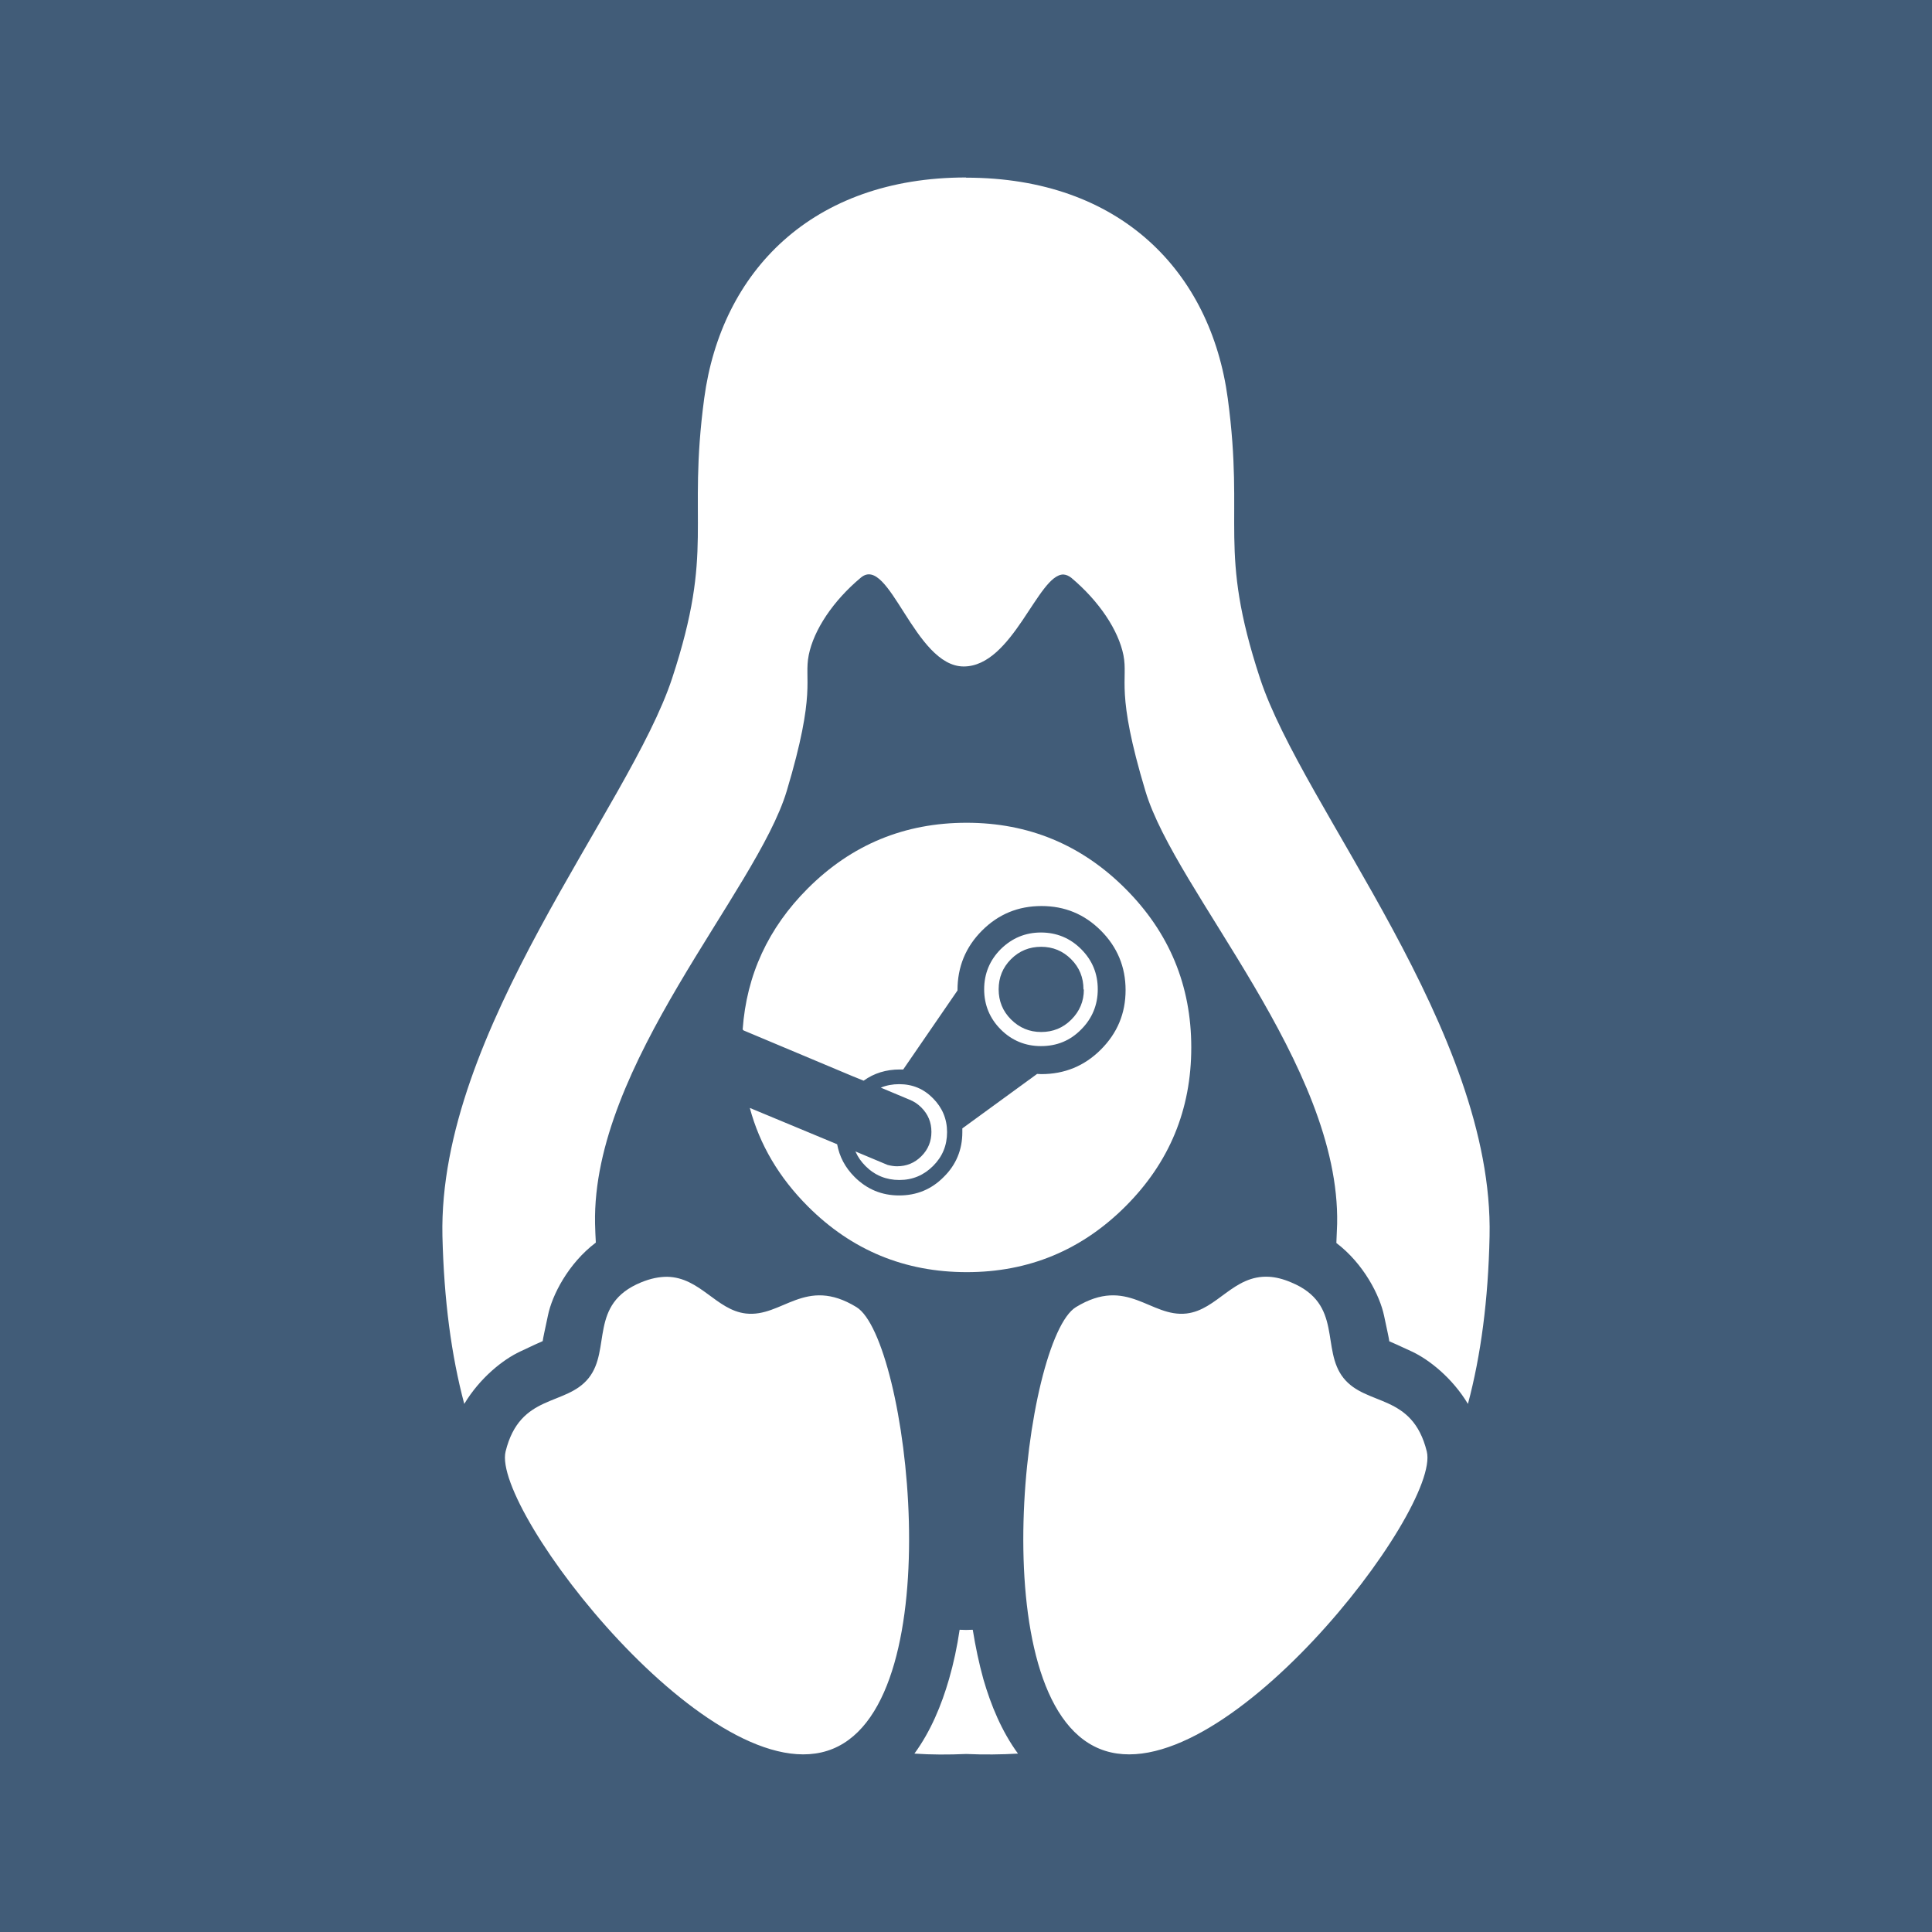 <?xml version="1.0" encoding="UTF-8" standalone="no"?>
<!-- Created with Inkscape (http://www.inkscape.org/) -->

<svg
   xmlns:dc="http://purl.org/dc/elements/1.1/"
   xmlns:cc="http://creativecommons.org/ns#"
   xmlns:rdf="http://www.w3.org/1999/02/22-rdf-syntax-ns#"
   xmlns:svg="http://www.w3.org/2000/svg"
   xmlns="http://www.w3.org/2000/svg"
   xmlns:sodipodi="http://sodipodi.sourceforge.net/DTD/sodipodi-0.dtd"
   xmlns:inkscape="http://www.inkscape.org/namespaces/inkscape"
   width="282.222mm"
   height="282.222mm"
   viewBox="0 0 1000 1000"
   id="svg3355"
   version="1.1"
   inkscape:version="0.91 r13725"
   sodipodi:docname="steamlug-avatar.svg"
   inkscape:export-filename="/home/meklu/src/steamlug-ng/images/steamlug-group-avatar.png"
   inkscape:export-xdpi="16.559999"
   inkscape:export-ydpi="16.559999">
  <rect x="0" y="0" width="1000" height="1000" fill="#333333" stroke="none"/>
  <defs
     id="defs3357" />
  <sodipodi:namedview
     id="base"
     pagecolor="#ffffff"
     bordercolor="#666666"
     borderopacity="1.0"
     inkscape:pageopacity="0.0"
     inkscape:pageshadow="2"
     inkscape:zoom="0.49497475"
     inkscape:cx="281.59216"
     inkscape:cy="446.23884"
     inkscape:document-units="px"
     inkscape:current-layer="layer3"
     showgrid="false"
     inkscape:snap-bbox="true"
     inkscape:bbox-paths="true"
     inkscape:bbox-nodes="true"
     inkscape:snap-bbox-edge-midpoints="true"
     inkscape:snap-bbox-midpoints="true"
     inkscape:snap-object-midpoints="true"
     inkscape:snap-center="true"
     fit-margin-top="0"
     fit-margin-left="0"
     fit-margin-right="0"
     fit-margin-bottom="0"
     inkscape:window-width="1916"
     inkscape:window-height="1044"
     inkscape:window-x="0"
     inkscape:window-y="16"
     inkscape:window-maximized="0" />
  <g
     inkscape:groupmode="layer"
     id="layer3"
     inkscape:label="Taso 2"
     transform="translate(275.214,135.477)">
    <rect
       style="fill:#415c78;fill-opacity:1;stroke:#000000;stroke-width:0;stroke-miterlimit:0;stroke-dasharray:none"
       id="rect4723"
       width="1000"
       height="1000"
       x="-275.214"
       y="-135.477" />
  </g>
  <g
     inkscape:label="Taso 1"
     inkscape:groupmode="layer"
     id="layer1"
     transform="translate(275.214,135.477)">
    <g
       id="g4725"
       transform="translate(-152.357,-144.982)">
      <path
         d="m 377.243,101.466 c 79.8,0 126.6,48.7 135.4,114.3 8.8,65.6 -5.4,77.7 16.7,144.9 22.1,67.2 121.1,182.4 118.8,288.7 -0.7,33.1 -4.5,61.7 -11.2,86.8 -8.1,-13.5 -20.2,-23 -29,-27.1 -6.9,-3.2 -10.2,-4.7 -11.7,-5.3 -0.2,-1.7 -1.1,-5.6 -2.7,-13.2 -2.2,-10.5 -10.5,-26.9 -24.7,-37.7 0.1,-3.3 0.3,-6.5 0.4,-9.9 1.6,-82.4 -83.6,-171.8 -99.2,-223.9 -15.7,-52.1 -8.9,-57.5 -11.4,-70.4 -2.6,-13 -12.6,-28 -27,-40.1 -1.4,-1.1 -2.7,-1.6 -4.1,-1.7 -13.1,-0.1 -26.2,47.6 -51.6,47.6 -25.4,0 -38.6,-58.2 -53.2,-46 -14.4,12 -24.4,27.1 -27,40.1 -2.6,13 4.2,18.3 -11.4,70.4 -15.7,52.1 -100.8,141.4 -99.2,223.9 0.1,3.4 0.2,6.6 0.4,9.8 -14.3,10.8 -22.7,27.3 -24.8,37.8 -1.6,7.6 -2.5,11.5 -2.7,13.2 -1.5,0.6 -4.9,2.2 -11.7,5.4 -8.8,4.1 -20.8,13.6 -28.9,27.1 -6.7,-25.1 -10.5,-53.7 -11.3,-86.9 -2.3,-106.3 96.8,-221.5 118.9,-288.7 22.1,-67.2 7.8,-79.2 16.6,-144.9 8.8,-65.6 55.8,-114.3 135.5,-114.3 z m 156.8,568.9 c 3.4,0.2 7.2,1.1 11.4,2.9 27.1,11.2 15.2,34.6 27.1,49.5 11.8,14.8 35.6,7.7 43.1,38 7.5,30.3 -107.6,179.3 -169.4,153.9 -61.9,-25.4 -38.9,-212.3 -12.2,-228.6 26.7,-16.3 38.5,5.5 57.3,3.3 15.9,-1.9 24.2,-20.1 42.7,-19 z m -311.6,0 c 17.1,0.3 25.4,17.2 40.7,19 18.9,2.2 30.7,-19.6 57.3,-3.3 26.7,16.3 49.7,203.2 -12.2,228.6 -61.9,25.4 -176.9,-123.6 -169.4,-153.9 7.5,-30.3 31.2,-23.2 43,-38 11.8,-14.8 -0.1,-38.3 27.1,-49.5 5.1,-2.1 9.5,-2.9 13.5,-2.9 z m 158.2,182.7 c 1.4,8.7 3.2,17.3 5.5,25.6 3.9,13.5 9.5,27 17.9,38.5 -8.7,0.5 -17.6,0.6 -26.8,0.2 -9.2,0.4 -18.1,0.4 -26.8,-0.2 8.4,-11.5 14,-25 17.9,-38.5 2.4,-8.3 4.2,-16.8 5.5,-25.6 1.1,0 2.2,0.1 3.3,0.1 1.1,0 2.2,-0.1 3.3,-0.1 z"
         id="tux"
         inkscape:connector-curvature="0"
         style="fill:#ffffff" />
      <path
         d="m 445.343,521.566 c 0,8.1 -2.9,15.1 -8.6,20.8 -5.7,5.8 -12.6,8.6 -20.8,8.6 -8.1,0 -15.1,-2.9 -20.8,-8.6 -5.7,-5.7 -8.6,-12.7 -8.6,-20.8 0,-8.1 2.9,-15.1 8.6,-20.8 5.8,-5.7 12.7,-8.6 20.8,-8.6 8.1,0 15.1,2.9 20.8,8.6 5.8,5.8 8.6,12.7 8.6,20.8 z m -7.4,0 c 0,-6.1 -2.1,-11.3 -6.4,-15.6 -4.3,-4.3 -9.5,-6.4 -15.5,-6.4 -6.1,0 -11.3,2.1 -15.6,6.4 -4.3,4.3 -6.4,9.5 -6.4,15.6 0,6.1 2.1,11.3 6.4,15.6 4.3,4.3 9.5,6.5 15.6,6.5 6.1,0 11.3,-2.1 15.6,-6.4 4.3,-4.3 6.5,-9.5 6.5,-15.5 z m -176.4,20.8 c 2,-28.2 13.2,-52.5 33.7,-73 22.7,-22.7 50.1,-34 82.2,-34 32.1,0 59.5,11.4 82.2,34.1 22.7,22.7 34.1,50.1 34.1,82.2 0,32.1 -11.3,59.5 -34,82.2 -22.7,22.7 -50.1,34.1 -82.2,34.1 -32.1,0 -59.5,-11.3 -82.2,-34 -15,-15 -25,-32 -30.1,-51 l 45.2,18.8 c 1.2,6.4 4.1,12 9,16.9 6.4,6.4 14.1,9.6 23.1,9.6 9.1,0 16.8,-3.2 23.1,-9.6 6.4,-6.3 9.6,-14.1 9.6,-23.1 0,-0.7 0,-1.4 0,-2 l 38.7,-28.2 c 0.7,0 1.5,0.1 2.2,0.1 12,0 22.3,-4.2 30.8,-12.7 8.5,-8.5 12.8,-18.7 12.8,-30.8 0,-12 -4.3,-22.3 -12.8,-30.8 -8.5,-8.5 -18.7,-12.7 -30.7,-12.7 -12.1,0 -22.3,4.2 -30.8,12.7 -8.5,8.5 -12.7,18.8 -12.7,30.8 0,0.1 0,0.1 0,0.2 l -28.1,40.9 c -0.6,0 -1.2,0 -1.8,0 -7,0 -13.3,1.9 -18.7,5.8 l -5.9,-2.4 c -0.6,-0.3 -1.3,-0.5 -1.9,-0.8 l -54.3,-22.8 z m 58.3,63.1 16.7,7 c 1.6,0.4 3.2,0.7 4.9,0.7 4.9,0 9.1,-1.7 12.6,-5.2 3.5,-3.5 5.2,-7.7 5.2,-12.6 0,-4.9 -1.7,-9.1 -5.2,-12.6 -1.9,-1.9 -3.9,-3.2 -6.2,-4.1 l -14.8,-6.2 c 2.9,-1.2 6.1,-1.8 9.5,-1.8 6.9,0 12.7,2.4 17.5,7.3 4.8,4.8 7.3,10.7 7.3,17.5 0,6.9 -2.4,12.7 -7.2,17.5 -4.8,4.8 -10.6,7.3 -17.5,7.3 -6.8,0 -12.7,-2.4 -17.5,-7.2 -2.2,-2.2 -3.9,-4.6 -5.1,-7.3 z"
         id="steam"
         inkscape:connector-curvature="0"
         style="fill:#ffffff" />
    </g>
  </g>
</svg>
